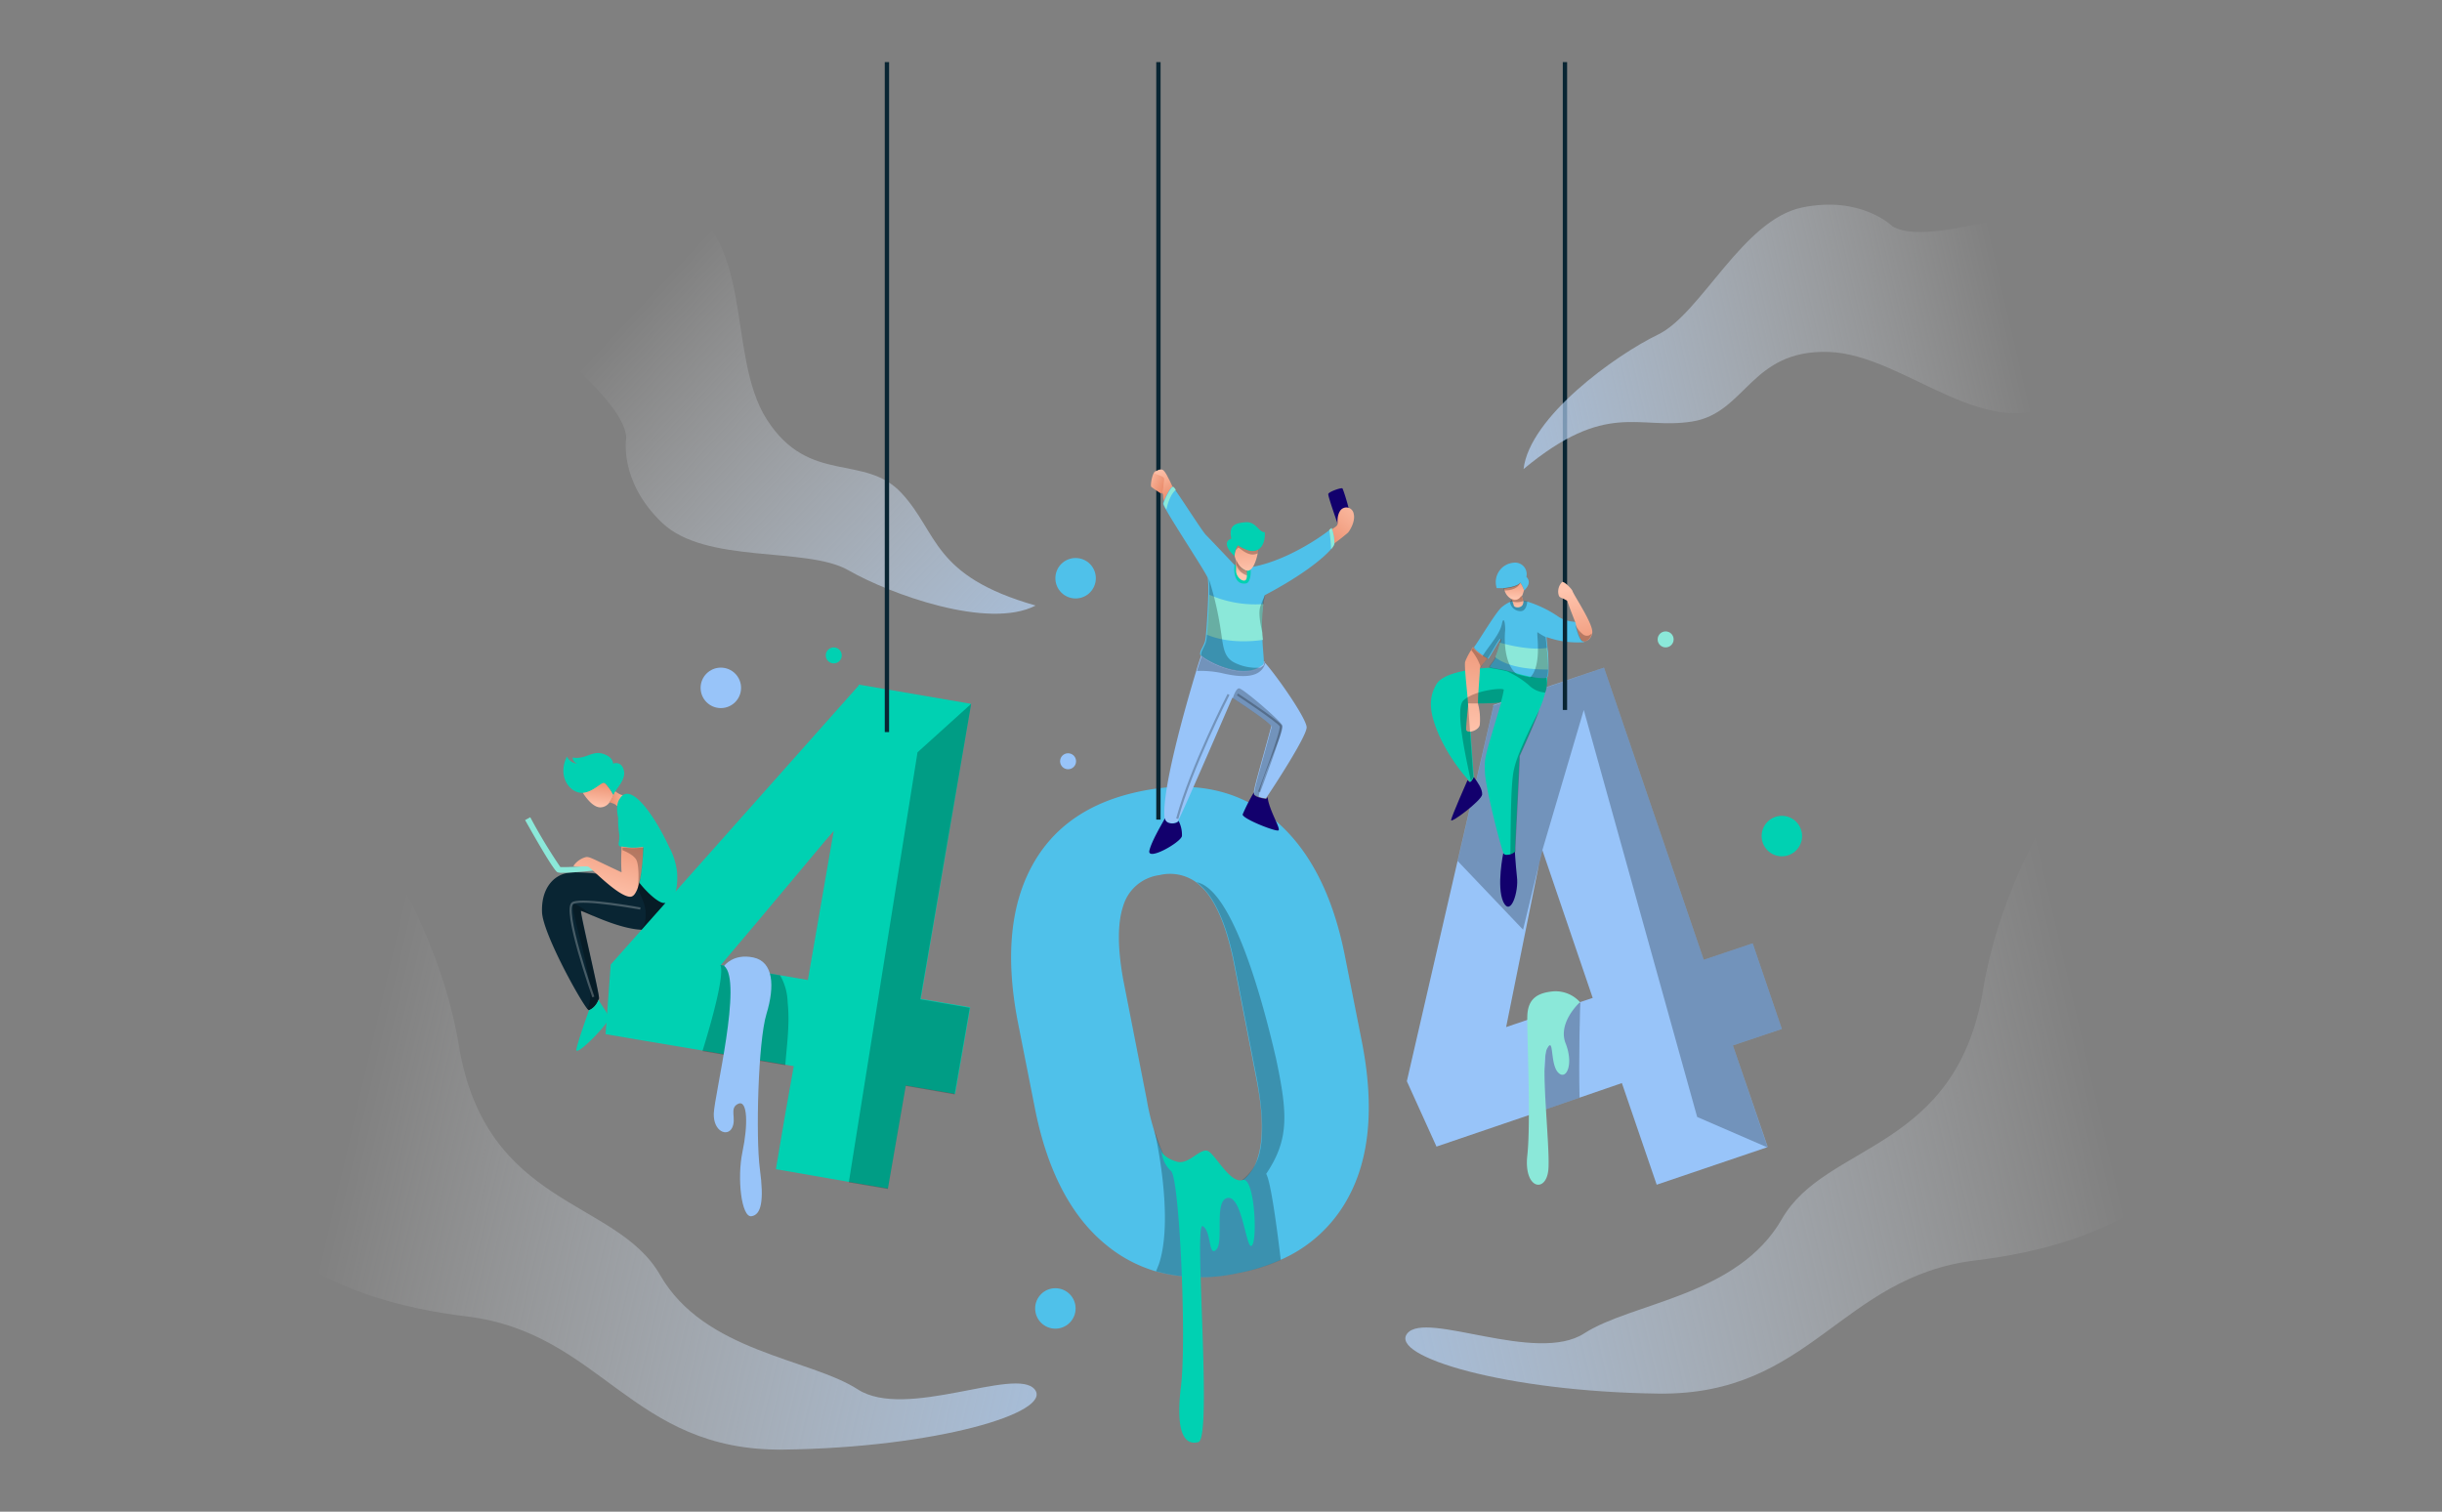 <svg id="OBJECTS" xmlns="http://www.w3.org/2000/svg" xmlns:xlink="http://www.w3.org/1999/xlink" viewBox="0 0 519 321.3"><rect x="0" y="0" width="519" height="321.3" fill="#808080" stroke="none"/><defs><linearGradient id="linear-gradient" x1="126.8" y1="152.53" x2="127.41" y2="158.28" gradientTransform="matrix(1 0 0 -1 0 324)" gradientUnits="userSpaceOnUse"><stop offset="0" stop-color="#ffc5ae"/><stop offset="1" stop-color="#ea8b6a"/></linearGradient><linearGradient id="linear-gradient-2" x1="134.45" y1="154.56" x2="129.14" y2="154.18" xlink:href="#linear-gradient"/><linearGradient id="linear-gradient-3" x1="321.67" y1="196.84" x2="321.89" y2="201.9" xlink:href="#linear-gradient"/><linearGradient id="linear-gradient-4" x1="322.61" y1="194.69" x2="322.45" y2="198.29" xlink:href="#linear-gradient"/><linearGradient id="linear-gradient-5" x1="333.87" y1="198.79" x2="336.96" y2="182.46" xlink:href="#linear-gradient"/><linearGradient id="linear-gradient-6" x1="245.98" y1="222.87" x2="247.92" y2="218.75" xlink:href="#linear-gradient"/><linearGradient id="linear-gradient-7" x1="243.05" y1="222.99" x2="247.86" y2="220.97" xlink:href="#linear-gradient"/><linearGradient id="linear-gradient-8" x1="245.73" y1="224.48" x2="248.83" y2="217.9" xlink:href="#linear-gradient"/><linearGradient id="linear-gradient-9" x1="289.82" y1="218.06" x2="281.02" y2="207.61" xlink:href="#linear-gradient"/><linearGradient id="linear-gradient-10" x1="426.34" y1="262.55" x2="277.29" y2="228.05" gradientTransform="matrix(1 0 0 -1 0 324)" gradientUnits="userSpaceOnUse"><stop offset="0" stop-color="#fff" stop-opacity="0"/><stop offset="1" stop-color="#98c4f9"/></linearGradient><linearGradient id="linear-gradient-11" x1="-2397.53" y1="-612.72" x2="-2546.59" y2="-647.22" gradientTransform="scale(-1 1) rotate(-56 -611.125 -2406.07)" xlink:href="#linear-gradient-10"/><linearGradient id="linear-gradient-12" x1="441.86" y1="111.54" x2="227.9" y2="62.02" xlink:href="#linear-gradient-10"/><linearGradient id="linear-gradient-13" x1="-2818.31" y1="99.64" x2="-3032.27" y2="50.12" gradientTransform="rotate(180 -1370.58 162)" xlink:href="#linear-gradient-10"/><linearGradient id="linear-gradient-14" x1="127.39" y1="132.82" x2="132.26" y2="150.29" xlink:href="#linear-gradient"/><linearGradient id="linear-gradient-15" x1="311.54" y1="167.56" x2="315.52" y2="193.44" xlink:href="#linear-gradient"/><linearGradient id="linear-gradient-16" x1="265.28" y1="202.07" x2="264.34" y2="213.02" xlink:href="#linear-gradient"/><linearGradient id="linear-gradient-17" x1="263.67" y1="201.99" x2="264.11" y2="204.81" xlink:href="#linear-gradient"/><style>.cls-1{fill:#98c4f9}.cls-2{opacity:.25;isolation:isolate}.cls-11{fill:none;stroke-miterlimit:10}.cls-7{fill:#4fc1ea}.cls-10{fill:#12006d}.cls-11{stroke:#092533;stroke-width:.92px}.cls-17{fill:#00d1b2}.cls-19{fill:#8be8d9}</style></defs><path class="cls-1" d="M378.7 218.7l-6.2-18.2-10.4 3.5-21.2-62.1-23.6 8 .1.2-7.6 32.8-10.8 46.9 6.3 13.9 22.3-7.6 8.1-2.8 9-3.1 7.4 21.6 23.6-8-7.4-21.6zm-42.9-5.7l-5.4 1.8-10.3 3.5 7-34.7.7-2.9 10.7 31.4z"/><path class="cls-2" d="M368.3 222.2l7.4 21.7-15-6.5-24.1-86.5-8.8 29.8-4.1 16.9-13.9-14.6 7.6-32.8-.1-.2 23.6-8.1 21.2 62.1 10.4-3.5 6.2 18.2-10.4 3.5zm-32.6 11.1l-8.1 2.8 1.2-16.7v-3l1.7-1.5 1.1-1 4.3-.8c-.1-.1-.4 12.2-.2 20.2z"/><path d="M141.5 190.7v.4s-.3 6.8-5.4 6.5c-3.2-.2-7.1-1.7-9.7-2.8-1.6-.7-2.8-1.2-2.9-1.2-.3.1 3.9 17.5 3.8 18.5a.6.6 0 01-.1.4c-.3.9-1.3 2.1-2 2.2-.1 0-.2-.1-.4-.3-1.9-2.4-9.4-16.1-9.6-20.5-.2-4.9 2.3-7.9 5.6-8.4 2.5-.4 9.8.6 13.4 1.1 1.3.2 2.1.3 2.1.3z" fill="#092533"/><path class="cls-2" d="M127.3 212.1a.6.6 0 01-.1.4c-.3.9-1.3 2.1-2 2.2-.1 0-.2-.1-.4-.3 2.7-3.8-4.3-22.2-2.8-22.2.8 0 2.4 1.3 4.3 2.6-1.6-.7-2.8-1.2-2.9-1.2-.3 0 3.9 17.5 3.9 18.5zm14.2-21.4v.4s-.3 6.8-5.4 6.5c1-.8 1.2-2.2 1.1-3.9-.1-2-1.9-5.4-3-7.1 1.3.2 2.1.3 2.1.3z"/><path d="M130.4 168.9a5.56 5.56 0 01-.9 1.7 2.42 2.42 0 01-1.9 1c-1.6 0-3.1-2.1-3.8-3.2 2.2-.2 3.9-2.3 4.5-2.1.4.1 1 1 1.5 1.7.3.4.5.8.6.9z" fill="url(#linear-gradient)"/><path d="M132.6 169.1s-1.2 2.7-1.6 2.1c-.2-.3-.9-.5-1.5-.7a5.56 5.56 0 00.9-1.7 1.33 1.33 0 01.3-.7 4 4 0 001.9 1z" fill="url(#linear-gradient-2)"/><path d="M136.1 193.1s-11.9-2.2-14.3-1.2 4.3 20 4.3 20" style="isolation:isolate" stroke-width=".46" stroke="#fff" fill="none" stroke-miterlimit="10" opacity=".25"/><path class="cls-7" d="M336.6 136.5a19.45 19.45 0 01-7.9-1.1c0 .5.1 1.4.2 2.3a37 37 0 01.2 4.6c0 .9-.1 1.6-.4 1.8-.5.3-1.8.1-3.3-.1a24.6 24.6 0 01-2.9-.7l-.9-.3a36.93 36.93 0 00-4.7-1c-.2-.1-.3-.1-.3-.2 0-.3.7-1 1.1-1.7 0-.1.1-.2.2-.4a28.11 28.11 0 001-3.1c.1-.5.2-.9.1-.8-.4.2-2.5 4.2-2.7 4.2a2.93 2.93 0 01-1-.6c-.9-.6-1.9-1.4-2-1.8v-.1c.5-.5 4.3-6.9 5.7-8.3a7.57 7.57 0 012-1.3 3.37 3.37 0 011.2-.3 10.68 10.68 0 012.5.3 24.52 24.52 0 016.7 3.3c1.9 1.1 3.1.8 3.6 1.1.3.2 2 4 1.6 4.2z"/><path class="cls-2" d="M324.6 127.8c-.1 1.1-.5 2.2-1.6 2.1a2.29 2.29 0 01-2.1-2.1 3.37 3.37 0 011.2-.3 10.68 10.68 0 012.5.3z"/><path class="cls-7" d="M323.9 125.5a5.48 5.48 0 00-.8-1.7c-.4.7-2.2 1.1-3.5 1.2h-1.5a4.13 4.13 0 013.6-5.4 2.45 2.45 0 012.7 3c1.4 1.4-.5 2.9-.5 2.9z"/><path d="M323.9 125.5c-.1.2-.2.7-.4 1.1a1.47 1.47 0 01-2 .8h-.1a3 3 0 01-1.6-1.8c-.1-.2-.1-.4-.2-.5 1.3-.1 3.1-.5 3.5-1.2a.1.1 0 00.1.1 5.6 5.6 0 01.7 1.5z" fill="url(#linear-gradient-3)"/><path d="M323.7 128.3c-.2 1-1.9 1-2 .3a9.44 9.44 0 00-.3-.9 1 1 0 01-.1-.4h.1a1.48 1.48 0 002-.8c-.1.2.2.5.3 1.1a.85.85 0 010 .7z" fill="url(#linear-gradient-4)"/><path class="cls-10" d="M315 168.9c-.2 1.3-6.7 6.2-6.6 5.4s3.5-8.5 3.5-8.5l.4.4c.3.1.8-.7.9-1.1.8 1.1 1.9 2.6 1.8 3.8zm4.5 22.8c-1.5-3.3 0-10.4 0-10.4.5.7 2.4-.1 2.4-.4v-.7s.2 3.4.5 6.2c.4 3-1.3 8.6-2.9 5.3z"/><path class="cls-2" d="M323.1 123.9c-.7 1.5-2.6 1.6-3.4 1.6-.1-.2-.1-.4-.2-.5 1.4-.1 3.1-.5 3.6-1.1zm.6 3.8a.76.76 0 01-.5.2 3.63 3.63 0 01-1.9-.1 1 1 0 01-.1-.4h.1a1.48 1.48 0 002-.8c0 .2.3.5.4 1.1z"/><path class="cls-11" d="M332.6 13.2v137.7"/><path d="M338.4 134.5v.1c-.4 1.7-1.7 1.8-2 1.7s-.9-.9-1.5-3.6v-.2s-1.3-3.2-1.8-4.8c-1.5-.9-1.7-.5-1.9-1.5a2.9 2.9 0 01.8-2.5c.4-.2 2 1.4 2.2 1.9.2.8 4.5 7.1 4.2 8.9z" fill="url(#linear-gradient-5)"/><path class="cls-2" d="M338.3 134.6c-.4 1.7-1.7 1.8-2 1.7s-.9-.9-1.5-3.6a5.6 5.6 0 001.6 2.1 1.29 1.29 0 001.9-.2z"/><path class="cls-7" d="M289.5 221.7l-3.6-18.2c-2.6-13.4-7.7-23.2-15.2-29.4s-16.8-8.2-27.9-6-18.9 7.5-23.5 16-5.6 19.5-3 33l3.6 18.2c2.6 13.4 7.7 23.2 15.2 29.3a29.69 29.69 0 0010.5 5.6 36.17 36.17 0 0017.4.4 40.39 40.39 0 009.1-2.8 29.82 29.82 0 0014.4-13.2c4.6-8.4 5.6-19.4 3-32.9zm-22.2 24.4a9.36 9.36 0 01-7.7 6.7c-4.1.8-7.4-.3-9.9-3.4a28.37 28.37 0 01-4.5-9.4 50.34 50.34 0 01-1.5-6.4l-5-25.5c-1.2-6.7-1.2-11.9 0-15.5a9.27 9.27 0 017.7-6.6 9.52 9.52 0 017.8 1.5 19.36 19.36 0 012.1 2c2.6 3.2 4.6 8.3 6 15.5l4.8 24.7c1.4 7.2 1.4 12.7.2 16.4z"/><path class="cls-11" d="M246.2 13.2v161"/><path class="cls-10" d="M284.5 111.9s-2.3-6.4-2.2-6.9 2.8-1.4 3-1.2 1.8 5.3 1.5 5.6a30.86 30.86 0 01-2.3 2.5z"/><path d="M245.4 103.5a4.54 4.54 0 012.1 2.1c.6 1.5.4-4 .4-4l-.7-.6z" fill="url(#linear-gradient-6)"/><path d="M244.7 103.5s1.8 1.3 2.1 1.4.9-3.4.6-4a1.47 1.47 0 00-1.9-.7c-.6.3-1.1 3.1-.8 3.3z" fill="url(#linear-gradient-7)"/><path d="M249.4 103.9s-1.4-3.3-2.1-3.9-1.8.2-1.9.5 1.4.5 1.9 1-.8 4.2.4 5.5c1.4 1.3 1.7-3.1 1.7-3.1z" fill="url(#linear-gradient-8)"/><path d="M282.7 112.7s1.3-.7 1.5-1.1-.2-1.7.6-3a1.58 1.58 0 012.9.6c.4 1.5-.7 3.4-1.2 4a46.67 46.67 0 01-3.9 3" fill="url(#linear-gradient-9)"/><path class="cls-7" d="M283.6 115.6a3 3 0 01-.7 1.1c-1.6 1.9-6.1 5.6-14.1 9.8a11.8 11.8 0 00-.4 2 31.63 31.63 0 00-.2 6.1c0 .5.1 1 .1 1.4.1 2 .3 3.7.3 4.6a1.29 1.29 0 01-.2.8 2.09 2.09 0 01-.6.4c-4 2.6-11.3-1.3-12.5-2.4-.1-.1-.1-.2-.2-.2-.2-.8.6-1.6 1-2.9a8.79 8.79 0 00.2-1.4c.2-2 .4-5.7.5-8.5a26.62 26.62 0 00-.1-3.5c-.2-.9-6.9-11-8.9-14.6a5.66 5.66 0 01-.6-1.2c.1-.8 1.6-3.7 2-3.6.1 0 .3.3.6.7 1.6 2.2 5.7 8.7 6.5 9.5s4.4 4.6 6 6.3c.4.5.7.8.7.8a22.75 22.75 0 002.6-.2c7.5-1.2 15-6.4 16.9-7.9a3.61 3.61 0 00.5-.4 9.09 9.09 0 01.6 3.3z"/><path class="cls-17" d="M264.8 124c-2.6.4-2.6-2.9-2.4-4.1.4.5.7.8.7.8a22.75 22.75 0 002.6-.2c.3 1.3 0 3.4-.9 3.5z"/><path class="cls-1" d="M277.7 154.6c0 1.9-6.9 12.5-8.4 14.7a3 3 0 01-.3.4 6.63 6.63 0 01-1.6-.4c-.5-.2-.9-.4-.9-.8v-.3c.2-1.5 1.8-6.8 3.7-13.9-1-1.3-8.3-6-8.3-6-.3.7-10.3 23.9-11.5 26.1a.1.1 0 01-.1.1c-.5.7-2.7.7-2.8-.7-.6-5.9 4.4-23.5 6.8-31.4.4-1.4.8-2.5 1-3.1 1.2 1.2 8.5 5 12.5 2.4.2-.1.4-.3.6-.4a1.29 1.29 0 00.2-.8c.1.1.2.2.2.3 2.9 3.3 8.9 12 8.9 13.8z"/><path class="cls-10" d="M251.2 177.7c-.3 1.4-7.6 5.5-6.9 3 .5-2 2.6-5.5 3.3-6.8.1 1.4 2.3 1.3 2.8.7a.1.1 0 01.1-.1 6.42 6.42 0 01.7 3.2zm20.5-1.2c-.6.3-7.7-2.5-7.6-3.4a39.56 39.56 0 012.4-4.7v.3c0 .8 2.6 1.1 2.6 1.1a3 3 0 00.3-.4c.3 2.8 2.9 6.8 2.3 7.1z"/><path d="M261.1 147.6s-8 15.6-10.9 26.4m12.8-26.4s8.8 5.8 9.2 6.7-4.6 14-4.6 14" style="isolation:isolate" stroke="#000" stroke-width=".46" fill="none" stroke-miterlimit="10" opacity=".25"/><path class="cls-2" d="M268.9 140.9c-1 3.9-6.6 2.8-9.5 2.1a22.39 22.39 0 00-5-.4c.4-1.4.8-2.5 1-3.1 1.2 1.2 8.5 5 12.5 2.4.2-.1.4-.3.6-.4a1.29 1.29 0 00.2-.8zm-1.4 28.5c-.5-.2-.9-.4-.9-.8v-.3c.2-1.5 1.8-6.8 3.7-13.9-1-1.3-8.3-6-8.3-6s.6-2 1.3-2.1 8.3 6.4 9.2 7.8c.7 1.2-4.5 11-5 15.3z"/><circle class="cls-7" cx="228.6" cy="122.9" r="4.3"/><circle class="cls-1" cx="153.2" cy="146.2" r="4.3"/><circle class="cls-7" cx="224.3" cy="278.1" r="4.3"/><path class="cls-19" d="M119.7 185.5a3.14 3.14 0 01-1.2-.1c-.2-.1-.9-.4-6.9-11.1l1.1-.6a115.55 115.55 0 006.4 10.6 51.19 51.19 0 007.4-.5l.1 1.2c-2 .2-5.1.5-6.9.5zm163.9-69.9a3 3 0 01-.7 1.1 37.93 37.93 0 00-.4-4.1 3.61 3.61 0 00.5-.4 9.79 9.79 0 01.6 3.4zm-33.7-11.5c-1.2 1-1.8 3.2-2 4.2a5.66 5.66 0 01-.6-1.2c.1-.8 1.6-3.7 2-3.6.1-.1.3.2.6.6zM335.8 213a7 7 0 00-5.6-2.3c-3.5.3-5.5 1.6-5.6 5.3s.8 22.3 0 29.6 4.2 8.1 4.5 2.7-1.8-22.6-.3-25.4.6 3.1 2.3 5 3.4-1.5 1.7-6c-1.9-4.5 3-8.9 3-8.9zm-6.8-70.7c-2.6 0-8.2-.2-11.2-2.6a28.11 28.11 0 001-3.1s6 1.8 10 1.1a37 37 0 01.2 4.6zm-60.6-6.3c-2.6.4-7.6.7-11.9-1.1.2-2 .4-5.7.5-8.5a24.42 24.42 0 0011.5 2 32.44 32.44 0 00-.1 7.6z"/><circle class="cls-19" cx="354" cy="135.9" r="1.7"/><circle class="cls-1" cx="227" cy="161.8" r="1.7"/><path d="M402.2 48.1s-6.6-6.6-19.2-4-21.5 22.6-30.6 27-27.3 17.5-28.6 28.6c17.7-14.7 24.3-8.3 35.8-10.1s12.4-15.3 29-14.8 34.3 21.1 50.9 9.5 36-25.2 20.3-36.5-47.6 6.1-57.6.3z" fill="url(#linear-gradient-10)"/><path d="M133.1 93s-1.7 9.2 7.6 18.1 30.7 5 39.6 10.1 29.8 12.7 39.8 7.5c-22.1-6.3-20.6-15.4-28.5-23.9S172 103.2 163 89.2s-1.9-40.2-20.8-47.4-41.2-15.5-41.6 3.8c-.6 19.3 31.6 35.9 32.5 47.4z" fill="url(#linear-gradient-11)"/><path d="M454.2 145.9s-27 29.6-32.7 64.3-33.4 32.5-42.8 48.9-31.8 17.7-42 24.3-33.6-4.9-37.6 0 21 12.4 53.4 12.8 38.6-24.8 67.3-28.3 57.5-15.9 67.7-62.8-7.2-72-33.3-59.2z" fill="url(#linear-gradient-12)"/><path d="M64.8 157.8s27 29.6 32.7 64.3 33.4 32.5 42.8 48.9 31.8 17.7 42 24.3 33.6-4.9 37.6 0-21 12.4-53.4 12.8-38.6-24.8-67.3-28.3-57.5-15.9-67.7-62.8c-10-46.9 7.2-72 33.3-59.2z" fill="url(#linear-gradient-13)"/><path class="cls-2" d="M269.1 249.5c1 1.6 2.4 12.3 3.1 18.3a40.39 40.39 0 01-9.1 2.8 36.17 36.17 0 01-17.4-.4l.6-1.5c3.3-9.9-.8-27.9-1-28.7 1.2 4.1 2.7 7.3 4.5 9.4a10.34 10.34 0 0017.6-3.3c1.2-3.7 1.1-9.2-.2-16.4l-4.8-24.7c-1.4-7.2-3.4-12.3-6-15.5a12.91 12.91 0 00-2.1-2c7.8 1.5 14.2 25.8 16.9 37.5 2.5 11.8 2.8 17.2-2.1 24.5z"/><path class="cls-17" d="M328.4 147.2a20.9 20.9 0 01-1.3 3.7c-.9 2.3-2.2 5.4-4.2 9.8 0 2.2-.8 16.4-.9 19.6v.7a2.36 2.36 0 01-1.1.6c-.5.1-1.1.2-1.3-.2-.5-.7-3.9-14-4-17.2s-.3-2.4 3.5-15c-.9.4-7 .3-7 .3s1.1 15.4 1.1 15.5v.1a4.05 4.05 0 01-.5.9c-.1.1-.2.2-.3.1s-.2-.1-.4-.4a37.88 37.88 0 01-6.1-9.3c-2-4.6-2.5-7.8-.6-11s11.7-3.5 11.7-3.5c.6.2 2 .3 3.5.7l1.2.3c2.1.7 6.2 1.6 7.1 1.1a8.47 8.47 0 01-.4 3.2zm-81.5 97.6s.5 1.3 3.2 2.1 5.2-3.4 6.9-2.1 4.6 6.8 7.1 6 3.2 12.4 2 13.9-2-10.4-5.1-10.1-.8 9.3-2.5 11-1-4-2.9-5 2.1 45.1-.9 45.9-4.9-2.1-3.7-11.9-.3-43.9-2.1-45.7a6.11 6.11 0 01-2-4.1z"/><circle class="cls-17" cx="378.7" cy="177.7" r="4.3"/><circle class="cls-17" cx="177.2" cy="139.3" r="1.7"/><path class="cls-17" d="M206.4 149.6l-23.9-4.1v.2L129.8 205l-1.1 14.8 7.6 1.3 13.1 2.2 17.6 3 1.7.3-1.3 7.3-.6 3.4-1.9 11.2 15.5 2.7 8.3 1.4 3.8-21.9 10.5 1.8 3.2-18.4-10.5-1.8zM176.6 180l-4.9 28.3-5.8-1-12.7-2.2 7.1-8.4 1.6-1.9 13.4-16 1.9-2.2zm-45.9-11.7a1.33 1.33 0 00-.3.7 5.76 5.76 0 01-.5-.9c-.5-.7-1.1-1.6-1.5-1.7-.6-.2-2.3 1.9-4.5 2.1h-.4c-2.5-.1-5.1-3.6-3-7.7a2.56 2.56 0 002.2 1.5 1.4 1.4 0 01-1-1.3c2.7.5 4.1-1.5 6.4-.8s2.2 2.1 2.2 2.1 1.8-.7 2.3 1.5c.4 1.7-1.2 3.4-1.9 4.5z"/><path class="cls-17" d="M140.9 191.9c-1.9-.3-7-5.8-7-8.2a4.48 4.48 0 00-.1-1.1c-.4-2.5-1.8-6.1-2.4-8.7-.7-3 .3-4.1.3-4.1 2.3-4 7.6 3.9 10.5 10.2a14.81 14.81 0 011.7 5.4c.3 4.6-1.1 6.8-3 6.5zm-11.5 24.4c.2 1.1-7.3 8.7-6.9 6.7s2.7-8.3 2.7-8.3a3.67 3.67 0 002-2.2c.6 1.1 2 2.9 2.2 3.8z"/><path class="cls-17" d="M137 179.9a.44.44 0 01-.3.1 16.93 16.93 0 01-4.5 0c-.2 0-.3-.1-.4-.1-.7-.3 0-1.1-.2-2.6s-.8-5.6 1.4-6.9 3.9 3.8 3.9 6.3c.2 2.6.6 2.8.1 3.2z"/><path d="M136.7 180s-.1 6.2-1.3 9.1c-.4.9-.8 1.5-1.5 1.5-2.6-.1-8.3-6.2-8.9-6.4s-3.2.2-3.1-.2a4.7 4.7 0 012.2-1.7c1.1-.4.9-.2 8 3.1a39.12 39.12 0 010-4.9v-.6a12 12 0 004.6.1z" fill="url(#linear-gradient-14)"/><path class="cls-2" d="M135.5 189.2c.2-1.2.4-4.9-.2-6.3-.4-1-2-1.8-3-2.2v-.6a16.93 16.93 0 004.5 0c-.1-.1-.2 6.2-1.3 9.1zm31.4 37.2l-17.6-3c2.1-6.8 4.7-16.3 3.8-18.3l12.7 2.2a12.15 12.15 0 011.6 5.8c.5 4.5-.2 9.2-.5 13.3z"/><path class="cls-1" d="M153.9 205.3s1.9-2.7 6.2-1.8 4.6 6.1 2.8 12-2.3 26.3-1.4 33 .3 9.7-1.8 10-3.1-8-1.9-13.7 1.1-11.1-.9-10.2-.3 3.1-1.3 5.1-4 .8-3.9-3 6.2-28.3 2.2-31.4z"/><path class="cls-2" d="M195.6 212.4l10.5 1.8-3.2 18.4-10.4-1.8-3.8 21.9-8.3-1.4 14.6-91.4 11.4-10.3-10.8 62.8z"/><path class="cls-11" d="M188.5 13.2v142.4"/><path d="M314.6 141.9a.76.76 0 00-.1.4c.1.5-.6 7-.3 7.6a12.67 12.67 0 01.3 4.1c-.1 1.3-2.9 2.1-2.9 1s.3-3.8.4-4.9-.9-8.5-.6-9.5a14.94 14.94 0 011.3-2.5 2.48 2.48 0 01.4-.6c0 .6 2.8 2.4 3 2.4 0 .1-1.1 1.3-1.5 2z" fill="url(#linear-gradient-15)"/><path class="cls-2" d="M316.1 140a12.15 12.15 0 00-1.5 2v-.5a11.21 11.21 0 00-1.9-3.3 2.48 2.48 0 01.4-.6c0 .6 2.8 2.4 3 2.4zm2.9 9.2c-.9.4-7 .3-7 .3s1.1 15.4 1.1 15.5v.1a4.05 4.05 0 01-.5.9c-1.1-5.3-3.4-15.3-1.6-17.1 2.3-2.2 8.5-2.8 8.6-2.3a20.74 20.74 0 01-.6 2.6zm9.4-2a5.41 5.41 0 01-3.5-1.6 19 19 0 00-4.6-2.9l1.2.3c2.1.7 6.2 1.6 7.1 1.1a4.89 4.89 0 01-.2 3.1zm-1.2 3.7c-.9 2.3-2.2 5.4-4.2 9.8 0 2.2-.8 16.4-.9 19.6v.7a2.36 2.36 0 01-1.1.6c.1-4.8 0-15.2.8-18.2.8-3.8 5.1-12 5.4-12.5z"/><path class="cls-2" d="M322.4 143.3l-.9-.3a36.93 36.93 0 00-4.7-1c-.2-.1-.3-.1-.3-.2 0-.3.7-1 1.1-1.7s1.6-4.5 1.2-4.3-2.5 4.2-2.7 4.2a2.93 2.93 0 01-1-.6c.1-.1.1-.2.2-.3 1.3-2 3.5-4.4 3.9-6.5.3-1.5.7-.7.7 1.3-.2 1.8-.3 7.3 2.5 9.4zm6.2.8c-.5.3-1.9.1-3.4-.1 2.7-2.7 1.2-10 1.6-9.6a13.4 13.4 0 001.7 1c.2 2 1 8.2.1 8.7zm-60.7-15.3a20.65 20.65 0 011-2.4 17.66 17.66 0 00-.4 2 31.63 31.63 0 00-.2 6.1m-.4 7.4c-4.3 2.8-12.4-1.9-12.6-2.6s.6-1.6 1-2.9a8.79 8.79 0 00.2-1.4c.2-2 .4-5.7.5-8.5a26.62 26.62 0 00-.1-3.5 67.2 67.2 0 012.3 9.4c.8 4.6.6 6.9 2.9 8.3a10.41 10.41 0 005.8 1.2zm.4-7.4c-.5-2.1-.9-4.4-.4-5.7"/><path d="M267.4 116.8c0 .2-.1.5-.1.8-.3 1.6-1.1 3.9-2.3 3.7h-.2a3.78 3.78 0 01-2.1-2.2 7.78 7.78 0 01-.3-.9 3.73 3.73 0 01.2-1.2 3.65 3.65 0 01.5-1.1 7.86 7.86 0 002.3 1.1 2.57 2.57 0 002-.2z" fill="url(#linear-gradient-16)"/><path d="M265 122.3c0 .6-.1 1-.5 1.1-.8.1-1.8-1-1.8-2.1v-2.2a3.75 3.75 0 002.1 2.2h.2z" fill="url(#linear-gradient-17)"/><path class="cls-2" d="M267.4 116.8c0 .2-.1.5-.1.8-1.9 1-3.8-1.2-4.1-1.2-.1 0-.4.4-.6.6a3.65 3.65 0 01.5-1.1 7.86 7.86 0 002.3 1.1 2.57 2.57 0 002-.2zm-2.4 5.5a3.39 3.39 0 01-2.2-2.2v-1a3.75 3.75 0 002.1 2.2h.2a3.75 3.75 0 00-.1 1z"/><path class="cls-17" d="M267.4 116.8a2.63 2.63 0 01-2 .2 9.25 9.25 0 01-2.3-1.1 3.65 3.65 0 00-.7 2.3c-1.8-1.6-2.3-3.2-.7-3.7-.6-2.8.7-3.3 3-3.5s2.8 2.2 4.1 2.1c.1 1.3-.2 3-1.4 3.7z"/></svg>